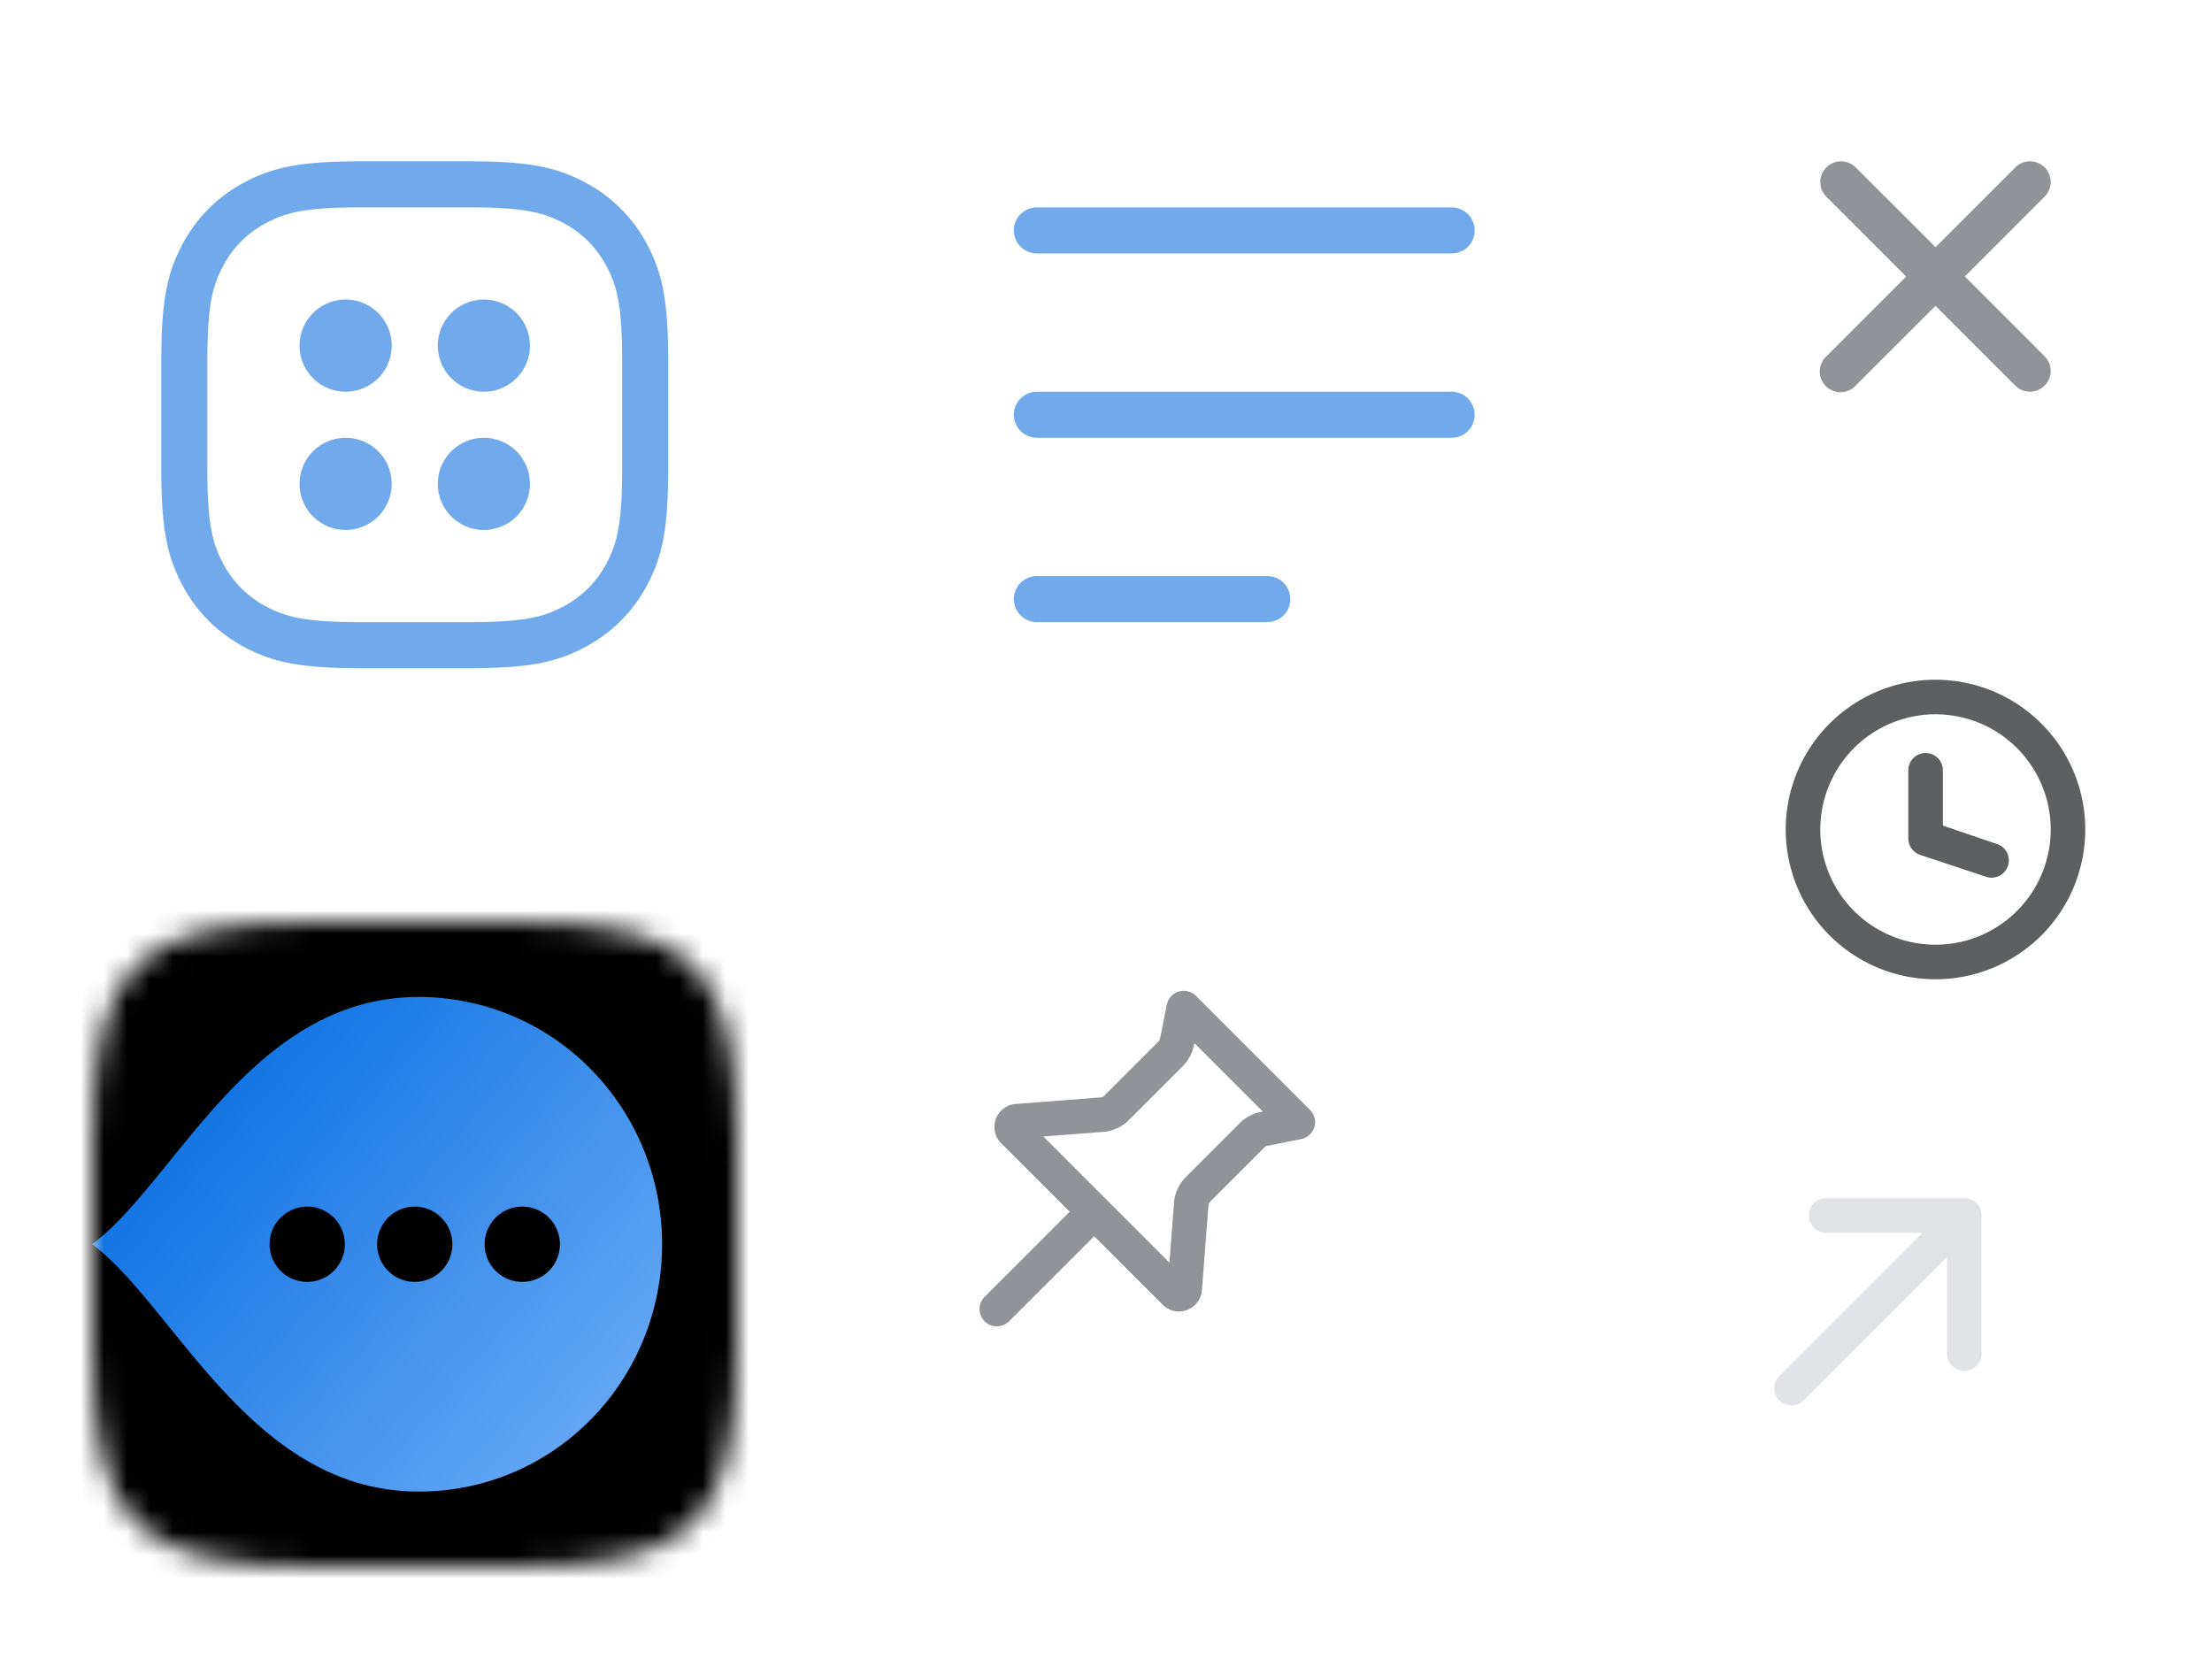 <svg viewBox="0 0 96 72" xmlns="http://www.w3.org/2000/svg" xmlns:xlink="http://www.w3.org/1999/xlink"><svg height="18" width="18" viewBox="-4 -4 18 18" id="ad_tag_10" x="72" y="48" xmlns="http://www.w3.org/2000/svg"><g fill="none"><path d="M0 0h10v10H0z"></path><path d="M9.25 0a.75.75 0 01.743.648L10 .75v6a.75.75 0 01-1.493.102L8.5 6.75V2.56L2.28 8.78a.75.75 0 01-1.133-.976l.073-.084L7.438 1.5H3.25a.75.75 0 01-.743-.648L2.5.75a.75.75 0 01.648-.743L3.25 0z" fill="#e1e3e6"></path></g></svg><svg height="24" width="24" viewBox="-4 -4 24 24" id="cancel_16" x="72" xmlns="http://www.w3.org/2000/svg"><g fill="none" fill-rule="evenodd"><path d="M0 0h16v16H0z"></path><path d="M12.736 3.264a.9.9 0 010 1.272L9.273 8l3.463 3.464a.9.9 0 01.08 1.18l-.08.092a.9.9 0 01-1.272 0L8 9.273l-3.464 3.463a.9.9 0 11-1.272-1.272L6.727 8 3.264 4.536a.9.9 0 01-.08-1.18l.08-.092a.9.9 0 011.272 0L8 6.727l3.464-3.463a.9.9 0 011.272 0z" fill="#909499" fill-rule="nonzero"></path></g></svg><svg width="36" height="36" viewBox="-4 -4 36 36" id="keyboard_bots_outline_28" xmlns="http://www.w3.org/2000/svg"><g fill="none" fill-rule="evenodd"><path d="M0 0h28v28H0z"></path><path d="M16.308 3c2.59 0 3.818.237 5.094.92a6.452 6.452 0 012.678 2.678c.683 1.276.92 2.504.92 5.094v4.616c0 2.59-.237 3.818-.92 5.094a6.452 6.452 0 01-2.678 2.678c-1.276.683-2.504.92-5.094.92h-4.616c-2.59 0-3.818-.237-5.094-.92a6.452 6.452 0 01-2.678-2.678C3.237 20.126 3 18.898 3 16.308v-4.616c0-2.59.237-3.818.92-5.094A6.452 6.452 0 016.598 3.92C7.874 3.237 9.102 3 11.692 3h4.616zm0 2h-4.616c-2.288 0-3.204.177-4.15.683a4.452 4.452 0 00-1.859 1.858C5.177 8.488 5 9.404 5 11.691v4.617c0 2.288.177 3.204.683 4.15a4.452 4.452 0 001.858 1.859c.947.506 1.863.683 4.15.683h4.617c2.288 0 3.204-.177 4.15-.683a4.452 4.452 0 001.859-1.858c.506-.947.683-1.863.683-4.15v-4.617c0-2.288-.177-3.204-.683-4.15a4.452 4.452 0 00-1.858-1.859C19.512 5.177 18.596 5 16.309 5zM11 15a2 2 0 110 4 2 2 0 010-4zm6 0a2 2 0 110 4 2 2 0 010-4zm-6-6a2 2 0 110 4 2 2 0 010-4zm6 0a2 2 0 110 4 2 2 0 010-4z" fill="#71aaeb" fill-rule="nonzero"></path></g></svg><svg height="28" width="28" viewBox="-4 -4 28 28" id="pin_outline_20" x="36" y="36" xmlns="http://www.w3.org/2000/svg"><g fill="none" fill-rule="evenodd"><path d="M0 0h20v20H0z"></path><path d="M7.485 13.65l-3.712 3.712a.75.75 0 01-1.06-1.06l3.712-3.713L3.45 9.615a1 1 0 01.63-1.704l3.686-.284a.25.25 0 00.158-.072l2.352-2.353a.25.25 0 00.069-.128l.294-1.47a.75.75 0 011.266-.384l4.95 4.95a.75.75 0 01-.384 1.266l-1.47.294a.25.25 0 00-.128.068l-2.353 2.353a.25.25 0 00-.073.158l-.283 3.685a1 1 0 01-1.704.63zm3.467-1.456a1.75 1.75 0 01.507-1.104l2.353-2.352a1.75 1.75 0 01.894-.479l.097-.02-2.968-2.967-.02.097a1.75 1.75 0 01-.478.894L8.984 8.616a1.75 1.75 0 01-1.103.507l-2.601.2 5.472 5.472z" fill="#909499" fill-rule="nonzero"></path></g></svg><svg width="24" height="24" viewBox="-4 -4 24 24" id="recent_16" x="72" y="24" xmlns="http://www.w3.org/2000/svg"><g fill="none" fill-rule="evenodd"><path d="M0 0h16v16H0z"></path><path d="M8 14.5a6.5 6.5 0 110-13 6.5 6.5 0 010 13zM8 13A5 5 0 108 3a5 5 0 000 10zm2.7-4.36a.75.75 0 01-.48 1.42L7.33 9.1a.75.75 0 01-.51-.71V5.43a.75.75 0 011.5 0v2.4l2.38.81z" fill="#5d5f61" fill-rule="nonzero"></path></g></svg><svg height="36" width="36" viewBox="-4 -4 36 36" id="template_outline_28" x="36" xmlns="http://www.w3.org/2000/svg"><g fill="none" fill-rule="evenodd"><path d="M0 0h28v28H0z"></path><path d="M5 14h18M5 6h18M5 22h10" stroke="#71aaeb" stroke-linecap="round" stroke-linejoin="round" stroke-width="2"></path></g></svg><svg height="36" width="36" viewBox="-4 -4 36 36" id="vkmeapp_logo_28" y="36" xmlns="http://www.w3.org/2000/svg"><defs><linearGradient id="vkmeapp_logo_28__d" x1="100%" x2="0%" y1="87.665%" y2="12.335%"><stop offset="0" stop-color="#6cacf5"></stop><stop offset="1" stop-color="#0069e0"></stop></linearGradient><filter id="vkmeapp_logo_28__c" height="102.4%" width="102.4%" x="-1.2%" y="-1.2%"><feOffset dy="-1" in="SourceAlpha" result="shadowOffsetInner1"></feOffset><feComposite in="shadowOffsetInner1" in2="SourceAlpha" k2="-1" k3="1" operator="arithmetic" result="shadowInnerInner1"></feComposite><feColorMatrix in="shadowInnerInner1" result="shadowMatrixInner1" values="0 0 0 0 0 0 0 0 0 0 0 0 0 0 0 0 0 0 0.15 0"></feColorMatrix><feOffset dy="1" in="SourceAlpha" result="shadowOffsetInner2"></feOffset><feComposite in="shadowOffsetInner2" in2="SourceAlpha" k2="-1" k3="1" operator="arithmetic" result="shadowInnerInner2"></feComposite><feColorMatrix in="shadowInnerInner2" result="shadowMatrixInner2" values="0 0 0 0 1 0 0 0 0 1 0 0 0 0 1 0 0 0 0.15 0"></feColorMatrix><feMerge><feMergeNode in="shadowMatrixInner1"></feMergeNode><feMergeNode in="shadowMatrixInner2"></feMergeNode></feMerge></filter><path id="vkmeapp_logo_28__b" d="M0 0h42v42H0z"></path><mask id="vkmeapp_logo_28__a" fill="#fff"><path d="M9.707 0h8.586C26.133 0 28 1.867 28 9.707v8.586C28 26.133 26.133 28 18.293 28H9.707C1.867 28 0 26.133 0 18.293V9.707C0 1.867 1.867 0 9.707 0z" fill-rule="evenodd"></path></mask></defs><g fill="none" fill-rule="evenodd" mask="url(#vkmeapp_logo_28__a)"><g transform="translate(-7 -7)"><use fill="#fff" xmlns:xlink="http://www.w3.org/1999/xlink" xlink:href="#vkmeapp_logo_28__b"></use><use fill="#000" filter="url(#vkmeapp_logo_28__c)" xlink:href="#vkmeapp_logo_28__b"></use><path d="M0 0h42v42H0z"></path><path d="M7 7h28v28H7z"></path><path d="M14.174 3.267c5.902.011 10.56 4.843 10.56 10.733 0 5.902-4.658 10.733-10.56 10.733C6.901 24.733 3.614 16.707 0 14 3.613 11.305 6.901 3.267 14.174 3.267zm-.174 9.1a1.633 1.633 0 100 3.266 1.633 1.633 0 000-3.266zm-4.667 0a1.633 1.633 0 100 3.266 1.633 1.633 0 000-3.266zm9.334 0a1.633 1.633 0 100 3.266 1.633 1.633 0 000-3.266z" fill="url(#vkmeapp_logo_28__d)" fill-rule="nonzero" transform="translate(7 7)"></path></g></g></svg></svg>